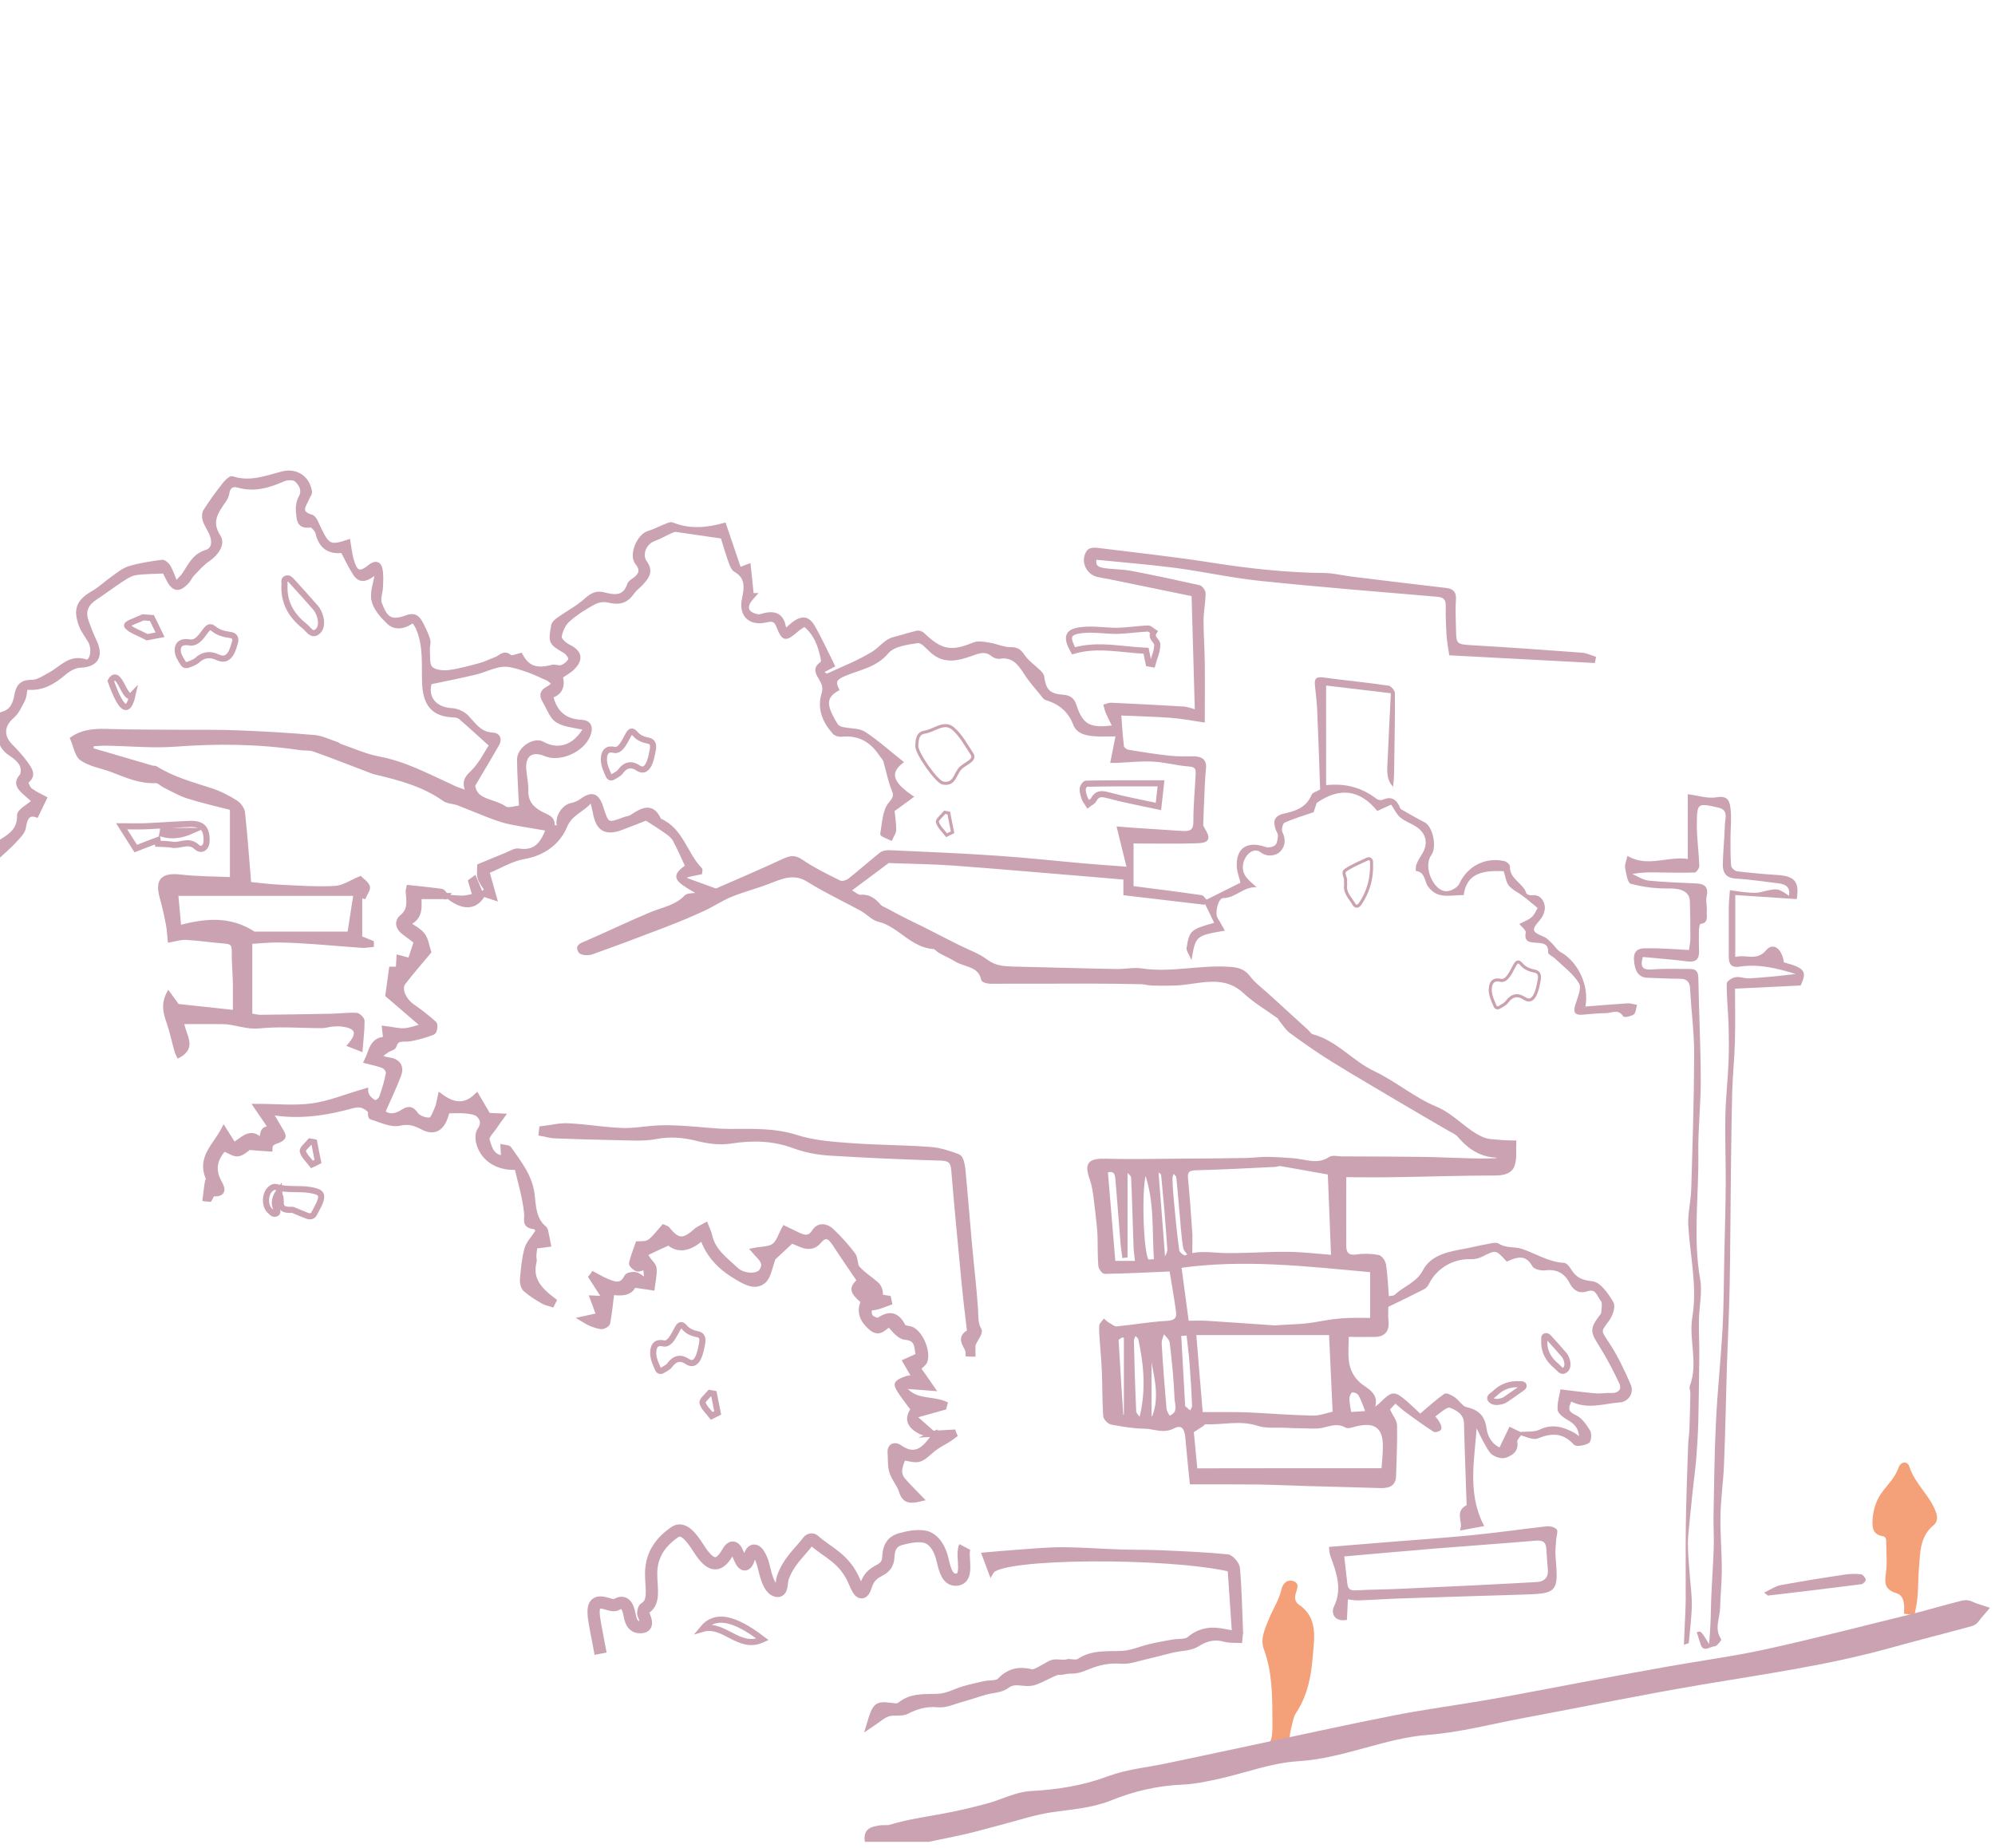 <svg width="163" height="151" viewBox="0 0 163 151" fill="none" xmlns="http://www.w3.org/2000/svg">
<g clip-path="url(#clip0_5398_8671)">
<path d="M38.18 64.726C37.81 63.866 38.1 63.526 38.57 63.076C39.25 62.426 39.68 61.506 40.09 60.896C39.22 60.116 38.42 59.376 37.6 58.666C37.46 58.546 37.23 58.496 37.04 58.496C35.32 58.426 34.67 57.526 34.61 55.766C34.56 54.276 34.73 52.736 34.09 51.306C34.01 51.126 33.88 50.966 33.75 50.766C33.06 51.256 32.31 51.446 31.7 50.856C31.18 50.356 30.63 49.736 30.48 49.076C30.32 48.416 30.64 47.656 30.77 46.776C30.11 47.276 29.49 47.716 28.95 46.876C28.59 46.316 28.31 45.716 27.96 45.056C26.93 45.176 26.18 44.756 25.91 43.586C25.85 43.346 25.52 42.956 25.37 42.976C24.31 43.136 24.36 42.376 24.3 41.756C24.27 41.396 24.34 40.966 24.51 40.656C24.85 40.046 24.54 39.586 24.18 39.246C23.99 39.066 23.45 39.086 23.16 39.216C21.97 39.746 20.78 40.096 19.47 39.726C18.97 39.586 18.69 39.786 18.61 40.316C18.58 40.536 18.46 40.766 18.33 40.956C17.7 41.846 17.13 42.646 17.9 43.826C18.31 44.456 17.72 45.286 17.04 45.746C16.55 46.076 16.16 46.536 15.74 46.966C15.58 47.136 15.5 47.376 15.34 47.546C14.62 48.326 14.16 48.256 13.68 47.296C13.58 47.086 13.48 46.886 13.4 46.736C12.58 46.776 11.81 46.766 11.07 46.876C10.68 46.936 10.31 47.186 9.97 47.406C9.24 47.886 8.54 48.416 7.81 48.896C7.14 49.336 6.83 49.916 7.1 50.696C7.29 51.246 7.5 51.806 7.75 52.326C8.38 53.616 7.92 54.386 6.55 54.436C6.13 54.456 5.65 54.716 5.31 55.006C4.4 55.786 3.45 56.376 2.14 56.226C2.06 56.596 2.06 56.936 1.92 57.206C1.67 57.686 1.43 58.236 1.03 58.576C0.23 59.266 0.14 60.126 0.89 60.896C1.34 61.356 1.79 61.826 2.16 62.356C2.48 62.816 2.91 63.336 2.21 63.886C2.16 63.926 2.34 64.396 2.52 64.526C2.9 64.806 3.35 65.006 3.72 65.206C3.46 65.746 3.25 66.166 3.01 66.676C2.34 66.426 2.11 66.836 1.99 67.626C1.93 68.026 1.53 68.406 1.22 68.746C0.86 69.146 0.44 69.496 -2.89381e-05 69.906C-0.3 69.536 -0.59 69.126 0.13 68.676C0.89 68.206 1.55 67.726 1.52 66.616C1.51 66.236 2.29 65.846 2.72 65.456C2.43 65.196 2.08 64.926 1.78 64.616C1.42 64.246 1.28 63.876 1.71 63.386C1.87 63.206 1.84 62.716 1.71 62.476C1.51 62.136 1.17 61.846 0.82 61.626C-0.32 60.886 -0.1 59.716 -0.16 58.646C-0.17 58.536 0.02 58.326 0.15 58.296C0.95 58.086 1.18 57.486 1.3 56.786C1.43 56.076 1.72 55.666 2.58 55.676C3.08 55.686 3.6 55.316 4.08 55.056C5 54.556 5.7 53.576 7 53.996C7.46 54.146 7.69 53.036 7.31 52.396C7.06 51.966 6.74 51.566 6.57 51.106C6.07 49.776 6.38 49.086 7.61 48.386C8.17 48.066 8.64 47.596 9.17 47.226C9.62 46.906 10.07 46.526 10.58 46.376C11.44 46.116 12.35 45.986 13.24 45.866C13.41 45.846 13.69 46.076 13.8 46.266C14.02 46.636 14.15 47.046 14.38 47.606C14.66 47.296 14.85 47.136 14.99 46.936C15.49 46.196 15.82 45.366 16.84 45.056C17.47 44.866 17.47 44.186 17.22 43.616C17.06 43.236 16.8 42.896 16.68 42.506C16.61 42.276 16.61 41.926 16.74 41.726C17.22 40.976 17.75 40.246 18.3 39.546C18.47 39.326 18.82 38.986 18.97 39.036C20.4 39.516 21.71 38.996 23.05 38.646C24.21 38.346 25.21 39.016 25.37 40.196C25.39 40.356 25.22 40.546 25.15 40.726C24.96 41.256 24.32 41.856 25.46 42.176C25.75 42.256 25.93 42.806 26.11 43.176C26.81 44.616 26.99 44.706 28.5 44.196C28.59 44.706 28.63 45.226 28.77 45.706C29.09 46.826 29.38 46.916 30.24 46.226C30.65 45.906 31.01 45.986 31.12 46.466C31.22 46.936 31.19 47.446 31.17 47.936C31.16 48.406 30.93 48.926 31.08 49.316C31.51 50.406 31.83 50.916 33.21 50.396C33.85 50.156 34.16 50.406 34.42 50.886C34.65 51.326 34.88 51.786 35.02 52.256C35.1 52.516 34.98 52.826 35 53.106C35.04 53.606 34.94 54.276 35.22 54.566C35.5 54.866 36.19 54.936 36.67 54.876C37.54 54.766 38.4 54.516 39.26 54.286C39.68 54.176 40.07 53.956 40.49 53.816C40.86 53.686 41.15 53.186 41.68 53.626C41.83 53.746 42.26 53.536 42.56 53.476C43.12 54.536 43.8 54.786 45.12 54.446C45.36 54.386 45.67 54.546 45.89 54.466C46.16 54.356 46.44 54.136 46.55 53.886C46.61 53.756 46.35 53.386 46.16 53.266C44.95 52.556 44.9 52.526 45.16 51.096C45.2 50.886 45.46 50.676 45.66 50.536C46.39 50.016 47.21 49.596 47.87 48.996C48.34 48.566 48.75 48.366 49.36 48.526C50.21 48.746 51.01 48.856 51.37 47.756C51.43 47.556 51.69 47.416 51.88 47.276C52.35 46.896 52.44 46.536 52.02 46.016C51.48 45.356 52.15 43.746 52.98 43.506C53.45 43.366 53.89 43.126 54.35 42.946C54.54 42.876 54.78 42.746 54.92 42.806C56.36 43.396 57.8 43.236 59.2 42.846C59.63 44.106 60.02 45.276 60.43 46.476C60.75 46.356 60.98 46.276 61.21 46.186C61.3 47.016 61.38 47.806 61.46 48.586C61.54 48.586 61.62 48.586 61.7 48.586C61.57 48.736 61.42 48.886 61.3 49.046C60.87 49.636 61.04 50.096 61.75 50.276C61.86 50.306 61.99 50.346 62.09 50.316C63.14 49.986 63.99 50.036 64.13 51.526C64.45 51.256 64.63 51.086 64.82 50.936C65.51 50.416 66.02 50.446 66.45 51.186C67.04 52.206 67.53 53.296 68.08 54.396C67.66 54.616 67.44 54.736 67.12 54.906C67.34 55.036 67.51 55.196 67.59 55.166C68.87 54.576 70.2 54.066 71.39 53.316C71.94 52.976 72.33 52.356 73.03 52.176C73.67 52.016 74.3 51.806 74.94 51.656C75.08 51.626 75.3 51.706 75.41 51.806C76.9 53.236 77.7 53.376 79.57 52.616C79.93 52.466 80.41 52.566 80.83 52.636C81.42 52.726 82 53.016 82.58 53.006C83.12 52.996 83.33 53.186 83.61 53.596C83.95 54.086 84.48 54.446 84.92 54.876C85.03 54.986 85.17 55.136 85.19 55.276C85.34 56.396 85.69 56.806 86.8 56.886C87.36 56.926 87.66 57.106 87.83 57.646C88.36 59.296 89.04 59.676 91.02 59.376C90.82 58.956 90.63 58.586 90.46 58.206C90.39 58.036 90.35 57.846 90.3 57.666C90.46 57.626 90.62 57.536 90.78 57.546C92.75 57.636 94.73 57.736 96.7 57.856C97.04 57.876 97.38 58.026 97.75 58.126C97.66 54.956 97.57 51.826 97.48 48.606C95.29 48.156 92.95 47.676 90.62 47.196C90.3 47.136 89.98 47.086 89.67 47.016C88.8 46.806 88.38 45.736 88.93 45.036C89.05 44.886 89.4 44.856 89.63 44.886C92.77 45.276 95.91 45.616 99.03 46.106C102.08 46.586 105.12 46.916 108.21 46.946C108.94 46.956 109.67 47.146 110.41 47.236C112.99 47.556 115.56 47.866 118.14 48.166C118.71 48.236 118.87 48.466 118.83 49.036C118.77 49.886 118.83 50.746 118.84 51.596C118.85 52.656 119.03 52.776 120.08 52.836C123.14 53.016 126.2 53.226 129.25 53.456C129.59 53.486 129.93 53.646 130.26 53.756C130.24 53.856 130.23 53.956 130.21 54.046C126.38 53.846 122.54 53.636 118.52 53.426C118.47 53.056 118.36 52.516 118.32 51.986C118.27 51.166 118.23 50.336 118.25 49.516C118.26 48.906 118.01 48.686 117.42 48.636C112.62 48.226 107.81 47.846 103.02 47.346C100.67 47.106 98.36 46.586 96.02 46.276C93.86 45.996 91.69 45.826 89.49 45.606C89.29 46.336 89.76 46.476 90.23 46.546C90.96 46.656 91.71 46.636 92.44 46.776C94.29 47.126 96.13 47.526 97.97 47.936C98.15 47.976 98.38 48.296 98.38 48.486C98.37 49.216 98.22 49.946 98.21 50.676C98.21 51.836 98.3 52.986 98.31 54.146C98.33 55.766 98.31 57.376 98.31 58.896C97.36 58.756 96.49 58.586 95.61 58.526C94.24 58.426 92.86 58.396 91.48 58.336C91.55 59.226 91.6 60.116 91.71 61.006C91.73 61.156 92 61.356 92.18 61.386C93.31 61.576 94.44 61.756 95.57 61.876C96.21 61.946 96.87 61.926 97.52 61.926C98.11 61.936 98.49 62.116 98.41 62.806C98.36 63.216 98.34 63.626 98.32 64.036C98.27 65.166 98.22 66.286 98.18 67.416C98.18 67.496 98.23 67.586 98.27 67.656C98.82 68.556 98.75 68.756 97.67 68.786C95.96 68.836 94.25 68.796 92.49 68.796C92.49 69.986 92.49 71.296 92.49 72.516C94.42 72.766 96.28 72.996 98.14 73.266C98.27 73.286 98.38 73.496 98.5 73.616C98.45 73.676 98.4 73.736 98.35 73.796C96.22 73.546 94.1 73.296 91.91 73.036C91.91 72.756 91.91 72.296 91.91 71.756C91.14 71.686 90.41 71.626 89.68 71.566C85.77 71.246 81.85 70.896 77.94 70.606C76.26 70.486 74.57 70.466 72.88 70.406C72.76 70.406 72.61 70.366 72.53 70.426C71.54 71.156 70.55 71.896 69.39 72.766C69.86 73.026 70.09 73.256 70.29 73.236C71 73.176 71.44 73.516 71.86 74.006C72 74.166 72.25 74.246 72.45 74.356C72.99 74.646 73.52 74.936 74.07 75.206C74.46 75.406 74.85 75.586 75.24 75.776C75.76 76.036 76.27 76.306 76.79 76.566C77.28 76.816 77.77 77.066 78.27 77.316C79.06 77.716 79.92 78.006 80.61 78.526C81.32 79.056 82.05 79.086 82.85 79.106C85.65 79.166 88.44 79.256 91.24 79.306C91.92 79.316 92.62 79.156 93.28 79.256C95.69 79.616 98.07 78.956 100.46 79.126C101.06 79.166 101.59 79.266 102.02 79.826C102.45 80.406 103.06 80.846 103.61 81.346C104.66 82.306 105.71 83.256 106.76 84.216C106.91 84.356 107.04 84.576 107.21 84.626C109.18 85.146 110.45 86.806 112.24 87.646C113.99 88.476 115.51 89.796 117.28 90.526C118.78 91.146 119.72 92.436 121.15 93.046C121.57 93.226 122.08 93.216 122.55 93.266C122.95 93.306 123.36 93.306 123.76 93.316C123.73 93.966 123.83 94.666 123.62 95.246C123.44 95.746 122.88 95.926 122.22 95.926C119.39 95.926 116.57 96.026 113.74 96.066C112.44 96.086 111.15 96.066 109.87 96.066C109.87 98.066 109.86 99.936 109.87 101.806C109.87 102.456 110.17 102.736 110.88 102.626C111.44 102.536 112.05 102.566 112.61 102.666C112.82 102.706 113.08 103.086 113.12 103.346C113.25 104.216 113.29 105.096 113.36 106.056C113.59 106.006 113.91 106.026 114.06 105.876C114.8 105.176 115.83 104.896 116.38 103.836C117.03 102.606 118.49 102.376 119.81 102.136C120.34 102.036 120.87 101.896 121.4 101.806C121.74 101.746 122.18 101.596 122.41 101.736C123.02 102.126 123.72 101.976 124.31 102.166C125.46 102.556 126.5 103.246 127.77 103.316C127.95 103.326 128.15 103.596 128.27 103.796C128.69 104.486 129.21 104.726 130.08 104.816C130.69 104.876 131.32 105.796 131.71 106.466C131.89 106.776 131.63 107.496 131.35 107.866C130.63 108.836 130.68 108.736 131.36 109.776C132.07 110.846 132.62 112.026 133.13 113.206C133.39 113.816 132.92 114.426 132.36 114.466C131.03 114.556 129.68 115.096 128.32 114.356C128.07 114.916 127.84 115.356 128.68 115.736C129.15 115.946 129.51 116.476 129.8 116.936C129.94 117.156 129.89 117.726 129.74 117.816C129.45 117.986 128.82 118.106 128.67 117.946C127.75 116.936 126.78 116.946 125.6 117.416C125.22 117.566 124.66 117.236 124.18 117.136C124.73 117.076 125.36 117.166 125.83 116.936C126.84 116.446 127.69 116.716 128.57 117.186C128.73 117.276 128.86 117.396 129.15 117.606C129.16 116.656 128.73 116.246 128.11 115.896C127.81 115.726 127.41 115.436 127.39 115.176C127.35 114.616 127.54 114.046 127.6 113.666C128.61 113.786 129.48 113.906 130.35 113.976C130.78 114.016 131.21 113.926 131.64 113.946C132.3 113.976 132.69 113.576 132.41 112.976C131.92 111.926 131.37 110.876 130.75 109.896C130.08 108.836 130.02 108.606 130.73 107.646C130.82 107.526 130.94 107.396 130.95 107.266C130.97 106.916 131.08 106.446 130.9 106.236C130.59 105.866 130.48 105.116 129.66 105.396C129.08 105.596 128.65 105.366 128.36 104.796C127.93 103.956 127.25 103.556 126.26 103.676C125.94 103.716 125.42 103.606 125.3 103.396C124.73 102.356 123.94 102.576 123.14 102.936C122.27 101.986 122.21 101.986 121.08 102.556C120.83 102.686 120.51 102.776 120.23 102.766C118.73 102.696 117.33 103.496 116.65 104.836C116.57 104.986 116.46 105.156 116.31 105.226C115.35 105.716 114.38 106.186 113.31 106.706C113.31 106.976 113.27 107.456 113.32 107.916C113.4 108.676 113.12 109.106 112.32 109.116C111.59 109.126 110.87 109.116 110.07 109.116C110.1 110.496 109.75 111.846 111 113.036C111.5 113.516 112.8 113.926 112.09 115.236C112.43 115.056 112.65 114.896 112.85 114.696C113.79 113.766 113.9 113.756 114.94 114.656C115.35 115.016 115.73 115.396 116.03 115.676C116.77 115.056 117.38 114.486 118.06 114.006C118.18 113.916 118.58 114.136 118.8 114.286C119.15 114.536 119.41 115.006 119.78 115.096C120.71 115.306 121.2 115.736 121.33 116.726C121.43 117.456 121.82 118.126 122.58 118.436C122.87 117.836 123.12 117.316 123.39 116.746C123.69 116.896 123.95 117.026 124.21 117.146C124.08 117.366 123.81 117.616 123.84 117.806C123.99 118.566 123.41 118.856 122.95 119.006C122.64 119.106 122.02 118.876 121.82 118.596C121.33 117.906 120.99 117.096 120.55 116.246C120.4 119.076 119.71 121.866 121.08 124.606C120.46 124.726 120.01 124.806 119.46 124.906C119.63 124.276 118.98 123.516 119.94 123.076C119.97 123.066 119.95 122.916 119.95 122.836C119.88 120.656 119.79 118.486 119.74 116.306C119.72 115.466 119.02 115.096 118.49 114.906C118.16 114.786 117.56 115.416 117.09 115.706C117.24 115.906 117.41 116.086 117.53 116.306C117.61 116.436 117.69 116.676 117.63 116.756C117.55 116.856 117.27 116.936 117.18 116.876C116.43 116.386 115.7 115.866 114.98 115.336C114.65 115.096 114.36 114.816 114 114.526C113.7 114.846 113.47 115.096 113.23 115.346C113.32 115.336 113.41 115.326 113.5 115.316C113.68 115.706 114.01 116.096 114.02 116.486C114.05 117.856 113.98 119.236 113.94 120.606C113.91 121.416 113.34 121.486 112.7 121.466C110.79 121.406 108.87 121.356 106.96 121.306C105.54 121.266 104.12 121.196 102.71 121.176C100.94 121.156 99.18 121.166 97.33 121.166C97.22 120.036 97.08 118.746 96.97 117.446C96.9 116.626 96.55 116.246 95.87 116.606C95.03 117.036 94.3 116.626 93.53 116.616C92.63 116.606 91.72 116.456 90.83 116.286C90.6 116.246 90.28 115.916 90.26 115.696C90.18 114.476 90.2 113.236 90.15 112.016C90.11 111.106 90.02 110.196 89.96 109.286C89.94 108.966 89.91 108.646 89.94 108.326C89.95 108.186 90.12 108.056 90.21 107.926C90.33 108.026 90.45 108.136 90.58 108.206C90.79 108.326 91.03 108.526 91.24 108.506C92.61 108.376 93.97 108.126 95.35 108.056C96.05 108.016 96.29 107.746 96.21 107.156C96.05 105.976 95.83 104.796 95.67 103.766C93.76 103.846 92.01 103.936 90.26 103.966C90.12 103.966 89.88 103.616 89.86 103.416C89.8 102.636 89.82 101.846 89.8 101.056C89.79 100.766 89.77 100.466 89.74 100.176C89.65 99.366 89.57 98.556 89.46 97.746C89.4 97.286 89.32 96.806 89.17 96.376C88.7 95.066 88.98 94.766 90.41 94.806C92.59 94.866 94.76 94.806 96.94 94.796C98.56 94.786 100.18 94.776 101.8 94.746C102.36 94.736 102.92 94.656 103.48 94.656C104.21 94.666 104.94 94.706 105.67 94.766C106.67 94.846 107.66 95.316 108.66 94.646C108.89 94.496 109.29 94.616 109.62 94.616C111.8 94.626 113.98 94.626 116.17 94.656C117.52 94.676 118.87 94.746 120.22 94.776C120.87 94.796 121.52 94.796 122.17 94.766C122.36 94.756 122.54 94.616 122.71 94.466C121.21 94.556 120.12 93.896 119.21 92.816C119.01 92.576 118.68 92.446 118.4 92.286C117.08 91.516 115.76 90.756 114.45 89.976C112.6 88.876 110.74 87.796 108.91 86.666C107.73 85.936 106.59 85.136 105.47 84.316C105.12 84.056 104.88 83.646 104.6 83.306C104.55 83.236 104.52 83.146 104.45 83.096C103.53 82.426 102.52 81.846 101.7 81.076C99.93 79.426 97.93 80.336 96 80.406C95.37 80.426 94.73 80.426 94.1 80.406C93.81 80.396 93.51 80.296 93.22 80.296C91.76 80.266 90.29 80.246 88.83 80.246C86.19 80.246 83.55 80.266 80.9 80.256C80.69 80.256 80.31 80.156 80.29 80.036C80.04 78.836 78.88 78.926 78.12 78.466C77.69 78.206 77.23 78.006 76.79 77.766C76.61 77.666 76.45 77.436 76.28 77.426C74.47 77.306 73.47 75.606 71.8 75.196C71.29 75.076 70.88 74.586 70.39 74.316C68.94 73.526 67.43 72.826 66.03 71.946C64.84 71.206 63.85 71.696 62.77 72.106C61.77 72.496 60.71 72.756 59.72 73.166C58.94 73.486 58.23 73.976 57.46 74.326C56.44 74.796 55.41 75.226 54.37 75.626C52.37 76.396 50.37 77.146 48.35 77.866C48.06 77.966 47.5 77.936 47.38 77.756C47.08 77.286 47.52 77.166 47.9 77.006C49.68 76.236 51.42 75.386 53.21 74.646C54.18 74.246 55.24 74.086 56.02 73.266C56.21 73.066 56.67 73.136 57.2 73.046C56.76 72.786 56.46 72.626 56.18 72.446C55.13 71.786 55.12 71.486 56.11 70.776C55.78 70.066 55.47 69.356 55.11 68.676C54.98 68.426 54.74 68.216 54.5 68.046C54.02 67.696 53.52 67.386 52.79 66.916C52.33 67.096 51.55 67.416 50.76 67.706C49.46 68.176 48.82 67.786 48.57 66.436C48.52 66.156 48.44 65.876 48.33 65.396C47.64 66.276 46.67 66.426 46.21 67.536C45.66 68.846 44.47 69.786 42.84 70.066C41.8 70.246 40.83 70.856 39.87 71.246C40.07 71.946 40.26 72.606 40.5 73.476C39.97 73.306 39.74 73.226 39.51 73.146C38.84 74.296 37.76 74.296 36.42 73.176L36.39 73.206C36.85 73.246 37.31 73.306 37.77 73.306C38.09 73.306 38.4 73.206 38.71 73.156C38.57 72.686 38.47 72.336 38.37 71.986C38.51 71.886 38.65 71.776 38.79 71.676C38.98 72.126 39.16 72.566 39.35 73.016C39.46 72.916 39.58 72.806 39.69 72.706C39.5 72.386 39.24 72.076 39.14 71.726C39.05 71.376 39.12 70.976 39.12 70.716C39.92 70.386 40.61 70.096 41.31 69.816C41.66 69.676 42.05 69.406 42.38 69.456C43.62 69.656 44.25 69.046 44.71 67.766C43.68 67.586 42.67 67.436 41.68 67.236C41.19 67.136 40.72 66.976 40.25 66.806C39.29 66.446 38.36 66.046 37.4 65.676C37.05 65.546 36.6 65.566 36.31 65.366C34.61 64.156 32.66 63.636 30.67 63.166C30.53 63.136 30.39 63.076 30.25 63.026C28.71 62.446 27.18 61.836 25.64 61.286C25.29 61.166 24.88 61.226 24.5 61.166C21.12 60.666 17.75 60.626 14.34 60.886C12.47 61.026 10.57 60.836 8.68 60.806C8.3 60.796 7.93 60.846 7.55 60.856C7.54 60.986 7.52 61.116 7.51 61.236C9.16 61.716 10.81 62.206 12.46 62.686C12.54 62.706 12.66 62.676 12.72 62.716C14.13 63.606 15.72 64.026 17.28 64.536C17.99 64.766 18.67 65.126 19.31 65.526C19.59 65.706 19.87 66.106 19.9 66.426C20.1 68.326 20.24 70.236 20.4 72.186C21.14 72.256 22 72.376 22.86 72.416C24.36 72.486 25.87 72.596 27.37 72.516C28.06 72.476 28.72 72.006 29.44 71.716C29.58 71.866 29.97 72.106 30.1 72.436C30.18 72.666 29.89 73.026 29.77 73.326C29.67 73.296 29.57 73.276 29.47 73.246C29.47 74.326 29.47 75.406 29.47 76.606C29.71 76.706 30.06 76.846 30.42 76.986C30.42 77.076 30.43 77.166 30.43 77.256C30.14 77.286 29.84 77.346 29.55 77.326C28.27 77.236 26.98 77.116 25.7 77.026C24.7 76.956 23.7 76.896 22.69 76.886C21.9 76.886 21.12 76.966 20.49 77.006C20.49 79.076 20.49 80.996 20.49 82.936C20.88 82.996 21.08 83.046 21.28 83.046C23.23 83.026 25.17 82.996 27.12 82.956C27.79 82.946 28.46 82.846 29.13 82.886C29.32 82.896 29.66 83.226 29.66 83.416C29.67 84.166 29.57 84.916 29.5 85.796C29.14 85.656 28.85 85.536 28.51 85.406C29.32 84.476 29.21 83.956 28.07 83.776C27.78 83.726 27.48 83.736 27.19 83.756C26.9 83.776 26.6 83.886 26.31 83.886C24.6 83.886 22.88 83.736 21.19 83.906C20.11 84.016 19.19 83.566 18.18 83.556C17.12 83.546 16.06 83.556 14.92 83.556C15.02 84.566 16.04 85.576 14.57 86.336C14.51 86.196 14.41 86.016 14.36 85.816C14.15 85.066 13.99 84.296 13.74 83.566C13.48 82.806 13.24 82.076 13.76 81.106C14.08 81.536 14.31 81.866 14.52 82.156C16.03 82.316 17.55 82.486 19.15 82.656C19.15 81.796 19.16 81.036 19.15 80.286C19.13 79.436 19.05 78.586 19.06 77.736C19.06 77.266 18.97 77.026 18.45 76.986C17.38 76.906 16.31 76.736 15.23 76.676C14.77 76.646 14.3 76.806 13.83 76.886C13.78 76.436 13.77 75.976 13.68 75.536C13.54 74.806 13.38 74.076 13.18 73.366C12.77 71.906 13.25 71.416 14.76 71.586C16.14 71.746 17.55 71.736 18.91 71.796C18.91 69.776 18.91 67.946 18.91 66.076C17.64 65.746 16.47 65.486 15.34 65.126C14.67 64.916 14.06 64.546 13.42 64.236C13.18 64.116 12.96 63.856 12.73 63.866C11.42 63.926 10.28 63.406 9.1 62.956C8.28 62.646 7.35 62.516 6.66 62.036C6.22 61.736 6.12 60.936 5.85 60.336C6.87 59.636 7.97 59.656 9.1 59.696C11.05 59.756 13 59.736 14.95 59.756C16.48 59.766 18 59.736 19.53 59.806C21.59 59.886 23.65 60.006 25.7 60.186C26.34 60.246 26.95 60.566 27.58 60.766C27.66 60.796 27.72 60.886 27.8 60.906C28.85 61.256 29.87 61.736 30.95 61.936C33.07 62.326 34.93 63.336 36.85 64.206C37.22 64.416 37.59 64.516 38.18 64.726ZM59 43.886C57.64 43.686 56.46 43.516 55.28 43.346C55.15 43.326 55 43.366 54.88 43.426C54.4 43.636 53.95 43.906 53.46 44.086C52.7 44.346 52.29 45.306 52.75 45.946C53.29 46.696 52.89 47.206 52.4 47.726C52.18 47.956 51.91 48.146 51.73 48.406C51.16 49.196 50.63 49.336 49.65 49.106C49.29 49.016 48.81 49.116 48.48 49.306C47.75 49.706 47.03 50.166 46.42 50.716C46.08 51.026 45.84 51.566 45.77 52.026C45.74 52.246 46.16 52.626 46.46 52.776C47.43 53.246 47.58 53.866 46.81 54.626C46.55 54.886 46.21 55.056 45.87 55.296C46.06 56.066 45.83 56.656 45.08 56.906C45.4 58.206 46.16 58.866 47.47 58.936C48.21 58.976 48.38 59.416 48.1 60.116C47.6 61.336 45.76 62.176 44.54 61.666C43.46 61.216 42.79 61.686 42.87 62.826C42.91 63.416 43.06 63.996 43.04 64.586C43.01 65.516 43.48 66.046 44.26 66.456C44.68 66.676 45.3 66.806 45.18 67.526C45.32 67.546 45.47 67.566 45.65 67.596C45.39 66.836 45.98 65.876 46.69 65.736C46.97 65.676 47.25 65.566 47.48 65.396C48.35 64.756 48.82 64.906 49.16 65.936C49.63 67.406 49.63 67.406 51.01 66.886C51.2 66.816 51.43 66.806 51.59 66.696C52.46 66.126 53.3 65.636 53.91 66.996C55.72 67.756 56.02 69.776 57.25 71.016C57.3 71.066 57.24 71.226 57.24 71.326C56.82 71.416 56.43 71.496 56.05 71.576C56.04 71.666 56.03 71.746 56.02 71.836C56.75 72.106 57.49 72.376 58.5 72.736C60.17 72.006 62.14 71.166 64.08 70.266C64.63 70.016 64.98 69.996 65.51 70.366C66.48 71.026 67.55 71.546 68.6 72.066C68.79 72.156 69.18 72.056 69.38 71.906C70.26 71.216 71.09 70.466 71.97 69.766C72.14 69.626 72.44 69.586 72.68 69.596C75.6 69.726 78.53 69.846 81.45 70.046C83.86 70.206 86.26 70.476 88.67 70.686C89.75 70.776 90.83 70.856 92.2 70.956C91.9 69.746 91.66 68.746 91.39 67.666C91.82 67.696 92.23 67.736 92.63 67.766C93.96 67.856 95.28 67.936 96.61 68.026C97.27 68.066 97.64 67.916 97.63 67.116C97.62 65.816 97.76 64.516 97.82 63.206C97.84 62.776 97.7 62.546 97.16 62.506C96.17 62.436 95.19 62.156 94.2 62.106C93.25 62.056 92.28 62.166 91.33 62.206C91.17 62.216 91.02 62.216 90.86 62.216C90.89 62.066 90.92 61.916 90.95 61.766C91.06 61.226 91.16 60.696 91.29 60.046C90.57 60.046 90.1 60.066 89.63 60.046C88.9 60.016 88.09 59.906 87.81 59.186C87.37 58.046 86.59 57.426 85.48 57.086C85.33 57.036 85.22 56.856 85.11 56.716C84.65 56.146 84.15 55.596 83.76 54.976C83.26 54.186 82.74 53.536 81.66 53.706C81.48 53.736 81.24 53.636 81.09 53.516C80.51 53.056 80 53.246 79.37 53.476C78.3 53.856 77.17 54.166 76.14 53.246C75.78 52.926 75.33 52.376 74.99 52.426C74.12 52.546 72.99 52.706 72.5 53.286C71.53 54.446 70.19 54.606 68.99 55.126C68.28 55.436 68.09 55.666 68.43 56.336C67.59 56.806 67.41 57.356 67.82 58.276C67.98 58.626 68.15 58.966 68.37 59.276C68.47 59.416 68.69 59.496 68.87 59.536C69.46 59.666 70.15 59.606 70.62 59.906C71.69 60.606 72.65 61.476 73.66 62.276C72.59 63.116 72.79 63.966 74.48 65.106C73.96 65.486 73.51 65.816 72.96 66.216C73 66.646 73.1 67.226 73.1 67.806C73.1 68.056 72.9 68.306 72.8 68.546C72.53 68.416 72.02 68.236 72.04 68.156C72.2 67.286 72.21 66.236 72.74 65.626C73.19 65.106 73.13 64.906 72.93 64.416C72.67 63.746 72.53 63.016 72.33 62.316C72.31 62.076 72.09 61.876 71.93 61.636C71.18 60.516 70.17 59.936 68.78 60.076C68.57 60.096 68.28 60.026 68.15 59.886C67.34 58.986 66.88 57.926 67.24 56.726C67.39 56.236 67.29 55.916 67.07 55.526C66.84 55.106 66.45 54.656 67.09 54.216C67.16 54.166 67.22 54.006 67.2 53.916C66.98 52.846 66.67 51.826 65.73 51.076C65.51 51.226 65.3 51.346 65.13 51.496C64.17 52.326 64 52.316 63.55 51.166C63.34 50.636 63.06 50.626 62.59 50.736C61.23 51.046 60.46 50.236 60.75 48.906C60.94 48.036 61.05 47.176 60.07 46.616C59.87 46.506 59.75 46.196 59.66 45.946C59.39 45.196 59.17 44.436 59 43.886ZM97.29 102.336C97.23 102.366 97.17 102.396 97.11 102.426C97 102.276 96.83 102.136 96.8 101.966C96.71 101.446 96.65 100.916 96.61 100.396C96.48 98.986 96.38 97.576 96.23 96.176C96.21 96.006 95.98 95.856 95.84 95.696C95.78 95.886 95.67 96.086 95.67 96.276C95.69 96.976 95.74 97.686 95.81 98.376C95.93 99.656 96.05 100.946 96.23 102.216C96.26 102.416 96.72 102.756 96.84 102.706C97.94 102.236 99.05 102.506 100.16 102.516C101.86 102.536 103.56 102.396 105.26 102.416C106.45 102.426 107.64 102.576 108.88 102.666C108.79 100.326 108.69 98.036 108.61 95.866C107.14 95.606 105.91 95.376 104.67 95.166C104.5 95.136 104.32 95.216 104.15 95.226C102.04 95.326 99.92 95.446 97.81 95.496C97.19 95.516 96.87 95.596 96.94 96.316C97.09 97.836 97.2 99.366 97.3 100.896C97.31 101.366 97.29 101.846 97.29 102.336ZM96.4 103.486C96.61 105.066 96.81 106.536 97.01 108.046C97.48 108.046 98.1 108.016 98.72 108.056C100.53 108.166 102.33 108.306 104.14 108.426C104.29 108.436 104.43 108.396 104.58 108.396C105.31 108.346 106.05 108.336 106.78 108.256C107.49 108.176 108.19 108.016 108.9 107.926C109.36 107.866 109.83 107.826 110.3 107.816C110.88 107.796 111.46 107.816 112.07 107.816C112.07 106.436 112.07 105.136 112.07 103.836C106.8 103.356 101.63 102.746 96.4 103.486ZM108.71 108.966C104.99 108.966 101.35 108.966 97.61 108.966C97.79 111.146 97.96 113.286 98.15 115.506C98.63 115.506 98.95 115.506 99.27 115.506C100.19 115.516 101.11 115.496 102.02 115.536C103.77 115.616 105.52 115.766 107.27 115.796C107.86 115.806 108.46 115.566 109.01 115.446C108.91 113.276 108.82 111.226 108.71 108.966ZM39.35 65.176C39.92 65.516 40.72 65.606 41.27 66.006C41.53 66.186 42.08 65.976 42.53 65.936C42.47 64.546 42.38 63.316 42.37 62.076C42.36 61.156 43.64 60.316 44.36 60.726C45.61 61.426 46.93 61.016 47.78 59.526C47.15 59.396 46.59 59.326 46.06 59.166C45.75 59.066 45.4 58.896 45.21 58.646C44.89 58.236 44.7 57.726 44.43 57.266C44.13 56.766 44.28 56.446 44.77 56.196C44.93 56.116 45.06 55.976 45.21 55.866C45.04 55.736 44.88 55.556 44.69 55.476C44.05 55.186 43.41 54.886 42.74 54.676C42.18 54.496 41.57 54.306 41.02 54.366C40.29 54.446 39.59 54.826 38.87 54.996C37.68 55.286 36.49 55.516 35.16 55.796C34.8 56.936 35.5 57.916 36.91 57.986C37.35 58.006 37.87 58.246 38.17 58.556C38.77 59.196 39.23 59.946 40.27 59.986C40.73 60.006 40.92 60.386 40.67 60.826C40.04 61.926 39.39 63.006 38.7 64.176C38.75 64.676 39.01 64.976 39.35 65.176ZM112.99 120.096C113.03 119.556 113.11 118.856 113.11 118.156C113.12 116.586 112.33 116.036 110.75 116.436C110.5 116.496 110.16 116.636 109.98 116.536C109.3 116.146 108.69 116.396 108.02 116.546C107.52 116.656 106.97 116.586 106.44 116.586C106 116.586 105.56 116.566 105.12 116.546C104.34 116.506 103.5 116.616 102.78 116.386C101.33 115.906 99.9 116.316 98.46 116.256C98.38 116.256 98.3 116.376 98.22 116.436C98.01 116.576 97.79 116.706 97.41 116.956C97.5 117.926 97.61 119.096 97.71 120.106C102.95 120.096 107.91 120.096 112.99 120.096ZM29 73.076C24.03 73.076 19.28 73.076 14.44 73.076C14.52 73.936 14.6 74.816 14.68 75.716C16.84 75.166 18.77 74.956 20.76 76.246C23.22 76.246 25.91 76.246 28.51 76.246C28.68 75.176 28.82 74.246 29 73.076ZM92 102.636C91.94 102.646 91.87 102.646 91.81 102.656C91.77 102.316 91.71 101.976 91.68 101.636C91.54 99.886 91.41 98.126 91.26 96.376C91.22 95.896 91.1 95.476 90.39 95.706C90.59 98.166 90.8 100.616 91.01 103.156C91.54 103.156 92.21 103.156 92.87 103.156C92.82 102.636 92.75 102.236 92.74 101.836C92.67 99.956 92.63 98.076 92.54 96.196C92.53 95.996 92.23 95.806 92 95.536C92 98.066 92 100.356 92 102.636ZM95.51 115.836C96.47 115.486 96.11 114.786 96.09 114.276C96.03 112.746 95.88 111.216 95.69 109.686C95.65 109.356 95.27 109.076 95.05 108.766C94.96 109.106 94.77 109.456 94.79 109.786C94.89 111.566 95.03 113.346 95.19 115.126C95.21 115.376 95.39 115.596 95.51 115.836ZM93.6 95.696C93.1 96.576 93.27 102.566 93.77 103.046C93.96 103.036 94.21 103.016 94.41 103.006C94.24 100.566 94.48 98.146 93.6 95.696ZM93.17 116.046C93.8 113.676 93.58 111.536 93.13 109.416C93.09 109.246 92.87 109.106 92.74 108.956C92.66 109.156 92.52 109.356 92.52 109.556C92.56 111.486 92.62 113.416 92.71 115.346C92.71 115.536 92.95 115.726 93.17 116.046ZM96.38 109.046C96.49 111.026 96.59 112.876 96.7 114.736C96.7 114.826 96.7 114.936 96.75 114.986C96.91 115.146 97.1 115.286 97.28 115.436C97.36 115.256 97.53 115.066 97.52 114.886C97.48 113.746 97.41 112.596 97.32 111.456C97.26 110.646 97.15 109.836 97.06 108.996C96.82 109.016 96.62 109.026 96.38 109.046ZM95.1 103.146C95.28 102.696 95.52 102.386 95.5 102.086C95.37 100.046 95.19 98.016 94.99 95.976C94.98 95.836 94.73 95.726 94.51 95.536C94.72 98.126 94.9 100.526 95.1 103.146ZM91.95 109.216C91.86 109.196 91.76 109.166 91.67 109.146C91.53 109.256 91.26 109.366 91.27 109.466C91.38 111.556 91.52 113.646 91.66 115.736C91.76 115.726 91.85 115.716 91.95 115.716C91.95 113.536 91.95 111.376 91.95 109.216ZM93.96 108.906C93.96 111.216 93.96 113.526 93.96 115.846C94.05 115.846 94.14 115.836 94.23 115.836C95.19 113.466 93.83 111.206 93.96 108.906ZM111.72 115.416C111.47 114.796 111.33 114.326 111.08 113.916C110.98 113.756 110.63 113.606 110.45 113.656C110.29 113.696 110.14 114.036 110.13 114.236C110.12 114.636 110.22 115.046 110.29 115.506C110.69 115.476 111.03 115.456 111.72 115.416Z" fill="#CBA2B2" stroke="#CBA2B2" stroke-width="0.25" stroke-miterlimit="10"/>
<path d="M138 77.626C138.04 77.266 138.11 76.986 138.11 76.706C138.11 75.696 138.1 74.676 138.07 73.666C138.05 72.866 137.39 72.576 136.31 72.596C135.28 72.616 134.23 72.476 133.24 72.216C132.98 72.146 132.86 71.376 132.78 70.906C132.73 70.646 132.88 70.356 132.97 69.936C134.59 70.906 136.26 69.936 137.9 70.186C137.9 68.346 137.9 66.586 137.9 64.896C138.72 64.996 139.52 65.276 140.25 65.146C141.24 64.966 141.34 65.556 141.4 66.156C141.48 66.906 141.39 67.676 141.39 68.446C141.39 69.206 141.38 69.976 141.44 70.736C141.45 70.906 141.74 71.176 141.93 71.196C143.01 71.326 144.1 71.426 145.19 71.496C146.65 71.586 147.03 72.046 146.8 73.466C145.15 73.356 143.51 73.246 141.78 73.136C141.78 74.876 141.78 76.466 141.78 78.196C142.66 77.956 143.52 78.576 144.31 77.636C144.87 76.976 145.6 77.506 145.75 78.636C147.47 79.096 147.66 79.366 147.12 80.526C145.34 80.616 143.6 80.696 141.76 80.786C141.76 82.196 141.79 83.676 141.75 85.166C141.71 86.506 141.57 87.846 141.53 89.196C141.47 91.456 141.45 93.726 141.42 95.986C141.38 99.016 141.38 102.046 141.32 105.076C141.28 107.216 141.17 109.366 141.1 111.506C141.02 114.206 140.97 116.916 140.86 119.616C140.81 121.016 140.6 122.416 140.57 123.816C140.54 125.296 140.68 126.786 140.68 128.276C140.68 129.306 140.56 130.346 140.54 131.386C140.52 132.236 140.04 133.096 140.63 133.946C140.67 134.006 140.28 134.526 140.09 134.526C139.71 134.526 139.17 135.096 138.93 134.316C138.84 134.006 138.73 133.696 138.63 133.376C138.97 133.246 138.97 133.246 139.64 134.336C139.69 133.696 139.73 133.206 139.75 132.716C139.79 131.886 139.79 131.056 139.83 130.226C139.89 128.956 139.98 127.696 140.02 126.436C140.05 125.616 139.99 124.796 140 123.976C140.05 121.386 140.07 118.796 140.2 116.216C140.32 113.656 140.6 111.106 140.74 108.546C140.85 106.496 140.84 104.426 140.89 102.376C140.93 100.476 140.99 98.576 141 96.676C141.01 94.836 140.93 92.996 140.97 91.156C141 89.696 141.17 88.236 141.23 86.776C141.27 85.746 141.26 84.716 141.23 83.686C141.19 82.576 141.07 81.466 141.08 80.356C141.08 80.176 141.53 79.886 141.8 79.846C142.16 79.786 142.56 79.966 142.93 79.946C144.19 79.866 145.46 79.746 146.72 79.586C145.22 79.126 143.72 78.746 142.14 78.986C141.51 79.086 141.25 78.826 141.25 78.226C141.25 76.886 141.24 75.536 141.25 74.196C141.25 73.706 141.31 73.226 141.34 72.736C141.83 72.806 142.33 72.896 142.83 72.926C143.18 72.956 143.54 72.976 143.87 72.896C145.23 72.566 145.22 72.546 146.17 73.196C146.29 72.466 145.87 72.246 145.29 72.176C144.12 72.036 142.96 71.856 141.79 71.786C140.99 71.736 140.75 71.266 140.76 70.636C140.78 69.556 140.9 68.476 140.93 67.396C140.94 66.876 141.27 66.186 140.38 65.986C138.7 65.606 138.65 65.606 138.64 67.326C138.63 68.466 138.8 69.606 138.84 70.746C138.85 70.936 138.6 71.296 138.46 71.296C137.39 71.326 136.31 71.296 135.24 71.286C134.66 71.276 134.07 71.286 133.36 71.416C133.81 71.606 134.24 71.906 134.71 71.956C135.99 72.086 137.28 72.126 138.57 72.186C139.27 72.216 139.61 72.466 139.44 73.236C139.35 73.626 139.49 74.056 139.45 74.456C139.41 74.836 139.65 75.406 138.94 75.496C138.87 75.506 138.81 75.836 138.81 76.026C138.8 76.586 138.8 77.146 138.82 77.706C138.84 78.396 138.55 78.646 137.84 78.556C136.65 78.396 135.45 78.316 134.23 78.196C133.99 78.996 134.19 79.276 135 79.216C136.02 79.136 137.05 79.176 138.07 79.176C138.52 79.176 138.75 79.346 138.76 79.866C138.81 82.656 138.95 85.446 138.96 88.236C138.97 90.226 138.73 92.226 138.76 94.216C138.81 97.646 138.31 101.086 138.91 104.526C139.1 105.606 138.83 106.756 138.81 107.866C138.79 108.806 138.85 109.746 138.84 110.686C138.82 112.516 138.8 114.346 138.76 116.176C138.73 117.186 138.67 118.196 138.59 119.206C138.52 120.016 138.41 120.836 138.32 121.646C138.29 121.936 138.26 122.226 138.23 122.516C138.14 123.446 138.03 124.376 137.95 125.306C137.91 125.746 137.9 126.186 137.92 126.626C137.94 127.266 138 127.916 138.05 128.556C138.11 129.426 138.24 130.306 138.23 131.176C138.21 132.196 138.07 133.226 137.98 134.246C137.98 134.286 137.84 134.306 137.58 134.396C137.61 133.816 137.63 133.316 137.65 132.816C137.68 132.156 137.72 131.486 137.73 130.826C137.74 128.726 137.71 126.616 137.74 124.516C137.77 122.356 137.86 120.186 137.93 118.026C137.94 117.616 138.02 117.216 138.03 116.806C138.07 115.816 138.09 114.836 138.11 113.846C138.11 113.646 138 113.406 138.07 113.236C138.77 111.386 137.97 109.496 138.27 107.636C138.69 105.126 138.09 102.656 137.94 100.166C137.88 99.176 138.15 98.176 138.18 97.186C138.29 93.516 138.41 89.836 138.42 86.166C138.43 84.386 138.18 82.606 138.09 80.816C138.06 80.216 137.83 79.976 137.24 79.976C136.36 79.976 135.48 79.916 134.61 79.896C133.9 79.876 133.55 79.376 133.5 78.386C133.47 77.646 133.91 77.466 134.51 77.486C135.62 77.466 136.73 77.556 138 77.626Z" fill="#CBA2B2"/>
<path d="M98.38 73.716C98.43 73.656 98.48 73.596 98.53 73.536C99.48 73.066 100.43 72.586 101.35 72.126C101.24 71.656 101.07 71.246 101.05 70.826C100.97 69.296 101.9 68.686 103.39 69.206C103.62 69.286 104.02 69.216 104.19 69.056C104.36 68.906 104.39 68.546 104.41 68.276C104.42 68.116 104.29 67.946 104.23 67.786C103.99 67.086 104.11 66.646 104.96 66.466C105.86 66.276 106.74 65.966 107.15 64.966C107.25 64.736 107.66 64.636 107.86 64.516C107.79 62.406 107.72 60.326 107.63 58.236C107.6 57.506 107.52 56.766 107.44 56.036C107.38 55.516 107.48 55.266 108.11 55.356C109.89 55.596 111.67 55.766 113.45 56.026C113.66 56.056 113.97 56.426 113.97 56.636C113.99 58.466 113.94 60.286 113.92 62.116C113.91 62.836 113.92 63.556 113.82 64.286C113.2 63.636 113.35 62.806 113.38 62.026C113.45 60.276 113.55 58.516 113.64 56.646C111.72 56.416 109.98 56.206 108.35 56.016C108.35 58.836 108.35 61.466 108.35 64.156C110.04 63.976 111.33 64.406 112.49 65.286C112.61 65.376 112.85 65.406 112.98 65.346C113.64 65.056 114.06 65.286 114.34 65.886C114.38 65.966 114.4 66.076 114.46 66.116C115.1 66.486 115.74 66.856 116.4 67.196C117.07 67.536 117.43 69.216 116.94 69.876C116.52 70.446 116.66 71.516 117.22 72.246C117.63 72.786 118.12 72.996 118.75 72.656C118.94 72.556 119.14 72.396 119.23 72.216C119.89 70.776 121.36 70.006 122.93 70.366C123.11 70.406 123.38 70.656 123.37 70.806C123.33 71.846 124.46 72.146 124.71 72.996C124.74 73.086 125.02 73.176 125.17 73.156C125.83 73.076 126.13 73.566 126.21 74.006C126.28 74.366 126.08 74.886 125.82 75.176C125.12 75.966 125.13 76.136 126.12 76.536C126.37 76.636 126.58 76.866 126.78 77.056C127.03 77.296 127.22 77.636 127.51 77.796C128.91 78.576 129.87 80.516 129.53 82.246C130.71 82.156 131.83 82.056 132.96 81.986C133.22 81.966 133.48 82.066 133.75 82.106C133.67 82.376 133.67 82.746 133.49 82.886C133.27 83.056 132.69 83.156 132.63 83.056C132.23 82.406 131.68 82.786 131.21 82.786C130.56 82.786 129.91 82.866 129.26 82.916C128.69 82.956 128.53 82.726 128.69 82.166C128.86 81.566 129.25 80.776 129.02 80.366C128.55 79.566 127.73 78.976 127.04 78.316C126.86 78.136 126.48 77.986 126.49 77.836C126.53 77.076 126.03 77.066 125.52 77.036C125 76.996 124.51 76.986 124.66 76.206C124.7 76.016 124.33 75.746 124.14 75.496C124.52 75.296 124.89 75.176 125.15 74.936C125.4 74.706 125.54 74.346 125.63 74.196C125.13 73.786 124.78 73.476 124.41 73.206C124.04 72.916 123.57 72.716 123.28 72.366C123.04 72.066 123 71.606 122.86 71.186C121.16 71.106 119.82 71.346 119.59 73.146C118.58 73.096 117.49 73.546 116.68 72.446C116.37 72.016 116.46 71.256 115.68 71.166C115.67 71.166 115.66 70.796 115.73 70.626C115.85 70.326 116.02 70.046 116.19 69.776C116.71 68.966 116.55 68.106 115.73 67.566C115.31 67.286 114.8 67.116 114.41 66.796C114.12 66.556 113.95 66.166 113.66 65.746C113.32 65.896 112.91 66.086 112.53 66.266C111.09 64.496 109.45 64.316 107.58 65.606C107.5 65.856 107.42 66.106 107.33 66.366C106.54 66.636 105.73 66.876 104.96 67.216C104.8 67.286 104.68 67.816 104.78 68.006C105.13 68.676 104.94 69.336 104.49 69.676C104.2 69.896 103.57 70.076 102.99 69.636C102.41 69.196 101.69 69.866 101.57 70.606C101.42 71.556 102.07 71.936 102.67 72.496C101.59 72.436 100.95 73.386 99.94 73.386C99.53 73.386 99.23 74.616 99.49 75.026C99.69 75.336 99.86 75.666 100.08 76.046C97.69 76.456 97.69 76.456 97.35 78.456C97.15 77.976 96.91 77.686 96.95 77.446C97.18 76.026 97.3 75.936 99.2 75.406C98.94 74.836 98.66 74.276 98.38 73.716Z" fill="#CBA2B2"/>
<path d="M36.44 73.216C35.71 73.216 34.98 73.216 34.2 73.216C34.15 74.036 34.45 74.966 33.18 75.446C33.73 75.846 34.22 76.066 34.5 76.446C34.77 76.816 34.83 77.346 34.97 77.766C34.3 78.576 33.57 79.396 32.91 80.266C32.51 80.806 32.93 81.756 33.66 82.266C34.28 82.696 34.88 83.166 35.45 83.676C35.54 83.756 35.46 84.276 35.35 84.316C34.75 84.546 34.13 84.726 33.5 84.836C32.98 84.926 32.36 84.676 32.15 85.456C32.11 85.586 31.8 85.636 31.63 85.746C31.39 85.906 31.18 86.086 30.78 86.386C31.28 86.526 31.53 86.626 31.78 86.656C32.52 86.756 32.77 87.206 32.53 87.836C32.14 88.866 31.66 89.856 31.2 90.896C31.72 91.346 32.31 91.286 32.87 90.936C33.3 90.666 33.56 90.536 33.94 91.086C34.15 91.396 34.78 91.616 35.16 91.556C35.42 91.516 35.61 90.906 35.78 90.536C35.88 90.316 35.9 90.046 36 89.626C37.03 90.386 38 90.506 38.94 89.606C39.31 90.236 39.64 90.796 39.87 91.186C40.36 91.206 40.65 91.226 40.95 91.236C40.77 91.486 40.58 91.726 40.42 91.976C40.17 92.366 39.67 92.836 39.75 93.136C39.94 93.796 40.15 94.656 41.19 94.666C41.18 94.376 41.17 94.116 41.15 93.786C41.35 93.826 41.51 93.816 41.55 93.876C42.34 95.026 43.24 96.096 43.43 97.596C43.55 98.566 43.54 99.676 44.44 100.406C44.48 100.436 44.52 100.506 44.53 100.556C44.61 100.916 44.68 101.286 44.75 101.646C44.43 101.686 44.11 101.726 43.67 101.786C43.64 102.016 43.59 102.316 43.57 102.626C43.56 102.766 43.63 102.926 43.6 103.066C43.2 104.576 44.11 105.476 45.2 106.296C45.16 106.376 45.12 106.456 45.08 106.536C44.84 106.456 44.58 106.416 44.37 106.286C43.89 105.996 43.4 105.706 42.98 105.336C42.8 105.186 42.71 104.826 42.73 104.576C42.8 103.736 42.87 102.896 43.09 102.086C43.21 101.626 43.61 101.236 43.88 100.806C43.99 100.806 44.1 100.816 44.21 100.816C44.03 100.596 43.87 100.196 43.67 100.186C42.84 100.116 43.12 99.676 43.07 99.136C42.95 97.846 42.55 96.576 42.27 95.336C40.63 95.446 39.43 94.616 39.13 93.276C39.07 92.986 39.08 92.596 39.23 92.376C39.6 91.856 39.5 91.396 39.12 91.046C38.88 90.826 38.44 90.776 38.08 90.736C37.59 90.686 37.09 90.726 36.52 90.726C36.47 90.886 36.4 91.136 36.31 91.376C35.96 92.256 35.38 92.496 34.57 92.076C33.95 91.756 33.43 91.556 32.64 91.736C31.95 91.896 31.12 91.456 30.36 91.236C30.28 91.216 30.37 90.786 30.25 90.686C29.85 90.336 29.48 90.126 28.81 90.306C26.64 90.896 24.42 91.276 21.96 90.816C22.32 91.426 22.61 91.886 22.87 92.356C22.97 92.526 23.14 92.786 23.08 92.886C22.82 93.296 22.02 93.116 22.01 93.836C21.55 93.806 21.09 93.776 20.63 93.736C20.63 93.646 20.63 93.566 20.62 93.476C20.24 93.746 19.89 94.136 19.47 94.236C19.16 94.306 18.76 93.996 18.28 93.816C17.64 94.516 17.23 95.406 17.84 96.566C18.04 96.936 18.45 97.596 17.4 97.496C17.31 97.486 17.2 97.786 17.1 97.946C17 97.936 16.91 97.926 16.81 97.916C16.86 97.506 16.91 97.096 16.97 96.686C16.99 96.536 17.1 96.356 17.05 96.236C16.35 94.606 17.6 93.666 18.29 92.366C18.61 92.876 18.84 93.226 19.08 93.616C19.84 93.246 20.46 92.226 21.37 93.326C21.59 92.906 21.27 92.036 22.31 92.336C21.88 91.706 21.45 91.076 21.02 90.446C22.57 90.446 24.08 90.606 25.53 90.406C26.94 90.206 28.3 89.646 29.83 89.196C29.83 89.206 29.87 89.486 30.03 89.686C30.19 89.886 30.45 90.116 30.68 90.136C30.85 90.156 31.15 89.896 31.22 89.696C31.46 89.036 31.66 88.366 31.78 87.676C31.81 87.496 31.58 87.156 31.38 87.066C30.99 86.886 30.55 86.816 30.02 86.676C30.41 85.886 30.42 84.946 31.56 84.966C31.53 84.636 31.5 84.356 31.47 84.086C32.04 84.156 32.55 84.296 33.05 84.266C33.53 84.236 34 84.046 34.73 83.856C33.56 82.856 32.59 82.016 31.74 81.286C31.84 80.546 31.92 79.926 32.02 79.236C32.12 79.236 32.36 79.236 32.58 79.236C32.6 78.936 32.62 78.656 32.64 78.306C32.99 78.396 33.23 78.466 33.54 78.546C33.7 78.046 33.86 77.556 34.07 76.926C33.78 76.706 33.42 76.416 33.05 76.156C32.57 75.806 32.45 75.316 32.88 74.966C33.61 74.366 33.45 73.636 33.4 72.896C33.39 72.756 33.43 72.626 33.44 72.576C34.35 72.676 35.21 72.756 36.06 72.876C36.19 72.896 36.29 73.116 36.4 73.246C36.42 73.246 36.44 73.216 36.44 73.216Z" fill="#CBA2B2" stroke="#CBA2B2" stroke-width="0.5" stroke-miterlimit="10"/>
<path d="M76.25 117.146C75.91 117.086 75.53 117.096 75.23 116.946C74.25 116.446 74.15 115.846 74.68 115.156C74.33 114.676 73.98 114.246 73.67 113.786C73.52 113.566 73.28 113.166 73.36 113.076C73.54 112.866 73.87 112.766 74.16 112.666C74.32 112.606 74.51 112.646 74.82 112.626C74.54 112.146 74.31 111.736 74.03 111.266C74.41 111.096 74.72 110.956 75.09 110.786C74.9 110.116 75.1 109.326 73.96 109.226C73.49 109.186 73.08 108.606 72.7 108.206C72.3 108.216 71.95 109.096 71.22 108.486C70.52 107.896 70.19 107.206 70.59 106.326C69.64 105.476 69.61 105.306 70.25 104.686C70.24 104.636 70.24 104.566 70.21 104.526C69.55 103.546 68.87 102.576 68.23 101.586C67.82 100.956 67.41 100.756 66.86 101.416C66.48 101.876 66 101.876 65.49 101.676C65.19 101.556 64.89 101.426 64.67 101.336C64.07 101.896 63.51 102.416 63.14 102.756C62.85 103.506 62.78 104.266 62.36 104.636C61.74 105.166 61 104.786 60.32 104.386C58.97 103.606 57.91 102.606 57.41 101.046C56.48 101.886 55.54 102.276 54.64 101.496C54.04 101.766 53.55 101.986 53.08 102.216C52.94 102.286 52.74 102.376 52.71 102.496C52.68 102.616 52.83 102.776 52.91 102.906C53.08 103.166 53.38 103.406 53.4 103.666C53.44 104.166 53.31 104.676 53.25 105.176C52.78 105.106 52.32 105.036 51.76 104.956C51.46 105.706 50.66 105.646 49.95 105.546C49.84 106.446 49.76 107.276 49.61 108.086C49.59 108.206 49.25 108.386 49.09 108.356C48.63 108.276 48.19 108.106 47.69 107.796C48.09 107.706 48.49 107.626 48.99 107.516C48.83 107.086 48.67 106.636 48.47 106.106C48.78 106.116 49.05 106.136 49.51 106.156C49.09 105.496 48.72 104.916 48.35 104.346C48.4 104.286 48.45 104.236 48.49 104.176C48.83 104.356 49.16 104.556 49.51 104.706C50.15 104.976 50.8 105.256 51.24 104.356C51.31 104.216 51.72 104.146 51.93 104.196C52.19 104.266 52.42 104.486 52.91 104.816C52.86 104.236 52.83 103.886 52.79 103.456C52.45 103.556 52.24 103.686 52.08 103.646C51.9 103.586 51.62 103.336 51.64 103.226C51.76 102.706 51.97 102.206 52.15 101.676C53.08 101.666 53.08 101.666 54.22 100.326C54.31 100.366 54.45 100.386 54.51 100.466C55.33 101.506 55.86 101.536 56.86 100.636C57.08 100.436 57.38 100.326 57.64 100.176C57.74 100.436 57.88 100.696 57.94 100.966C58.21 102.246 59.24 102.966 60.1 103.776C60.71 104.356 61.9 104.376 62.23 103.926C62.8 103.156 62.09 102.706 61.67 102.206C62.23 102.096 62.88 102.126 63.27 101.836C63.67 101.546 63.83 100.926 64.11 100.426C64.53 100.626 64.87 100.796 65.21 100.956C65.74 101.206 66.18 101.276 66.57 100.666C66.92 100.116 67.49 100.226 67.89 100.586C68.53 101.186 69.13 101.856 69.66 102.556C69.88 102.846 69.79 103.386 70.02 103.646C70.46 104.146 71.05 104.516 71.56 104.956C71.74 105.116 71.87 105.336 71.89 105.696C71.45 105.616 71.01 105.536 70.58 105.466C70.56 105.576 70.54 105.676 70.52 105.786C71.2 105.896 71.88 106.006 72.56 106.116C72.58 106.216 72.61 106.316 72.63 106.416C72.31 106.536 71.99 106.656 71.66 106.756C71.44 106.826 71.07 106.806 71.02 106.926C70.93 107.126 70.97 107.496 71.11 107.646C71.27 107.816 71.71 107.996 71.84 107.896C72.72 107.296 73.29 107.486 73.76 108.406C73.85 108.586 74.29 108.556 74.53 108.686C75.21 109.076 75.77 110.396 75.54 111.176C75.48 111.396 75.2 111.556 74.96 111.806C75.26 112.226 75.63 112.746 76.07 113.386C75.18 113.316 74.48 113.266 73.66 113.206C74.51 114.696 76.05 114.266 77.16 114.736C77.14 114.816 77.11 114.886 77.09 114.966C76.33 115.176 75.57 115.386 74.81 115.606C74.79 115.706 74.77 115.806 74.75 115.896C75.23 116.316 75.71 116.746 76.19 117.166L76.25 117.146Z" fill="#CBA2B2" stroke="#CBA2B2" stroke-width="0.5" stroke-miterlimit="10"/>
<path d="M79.45 109.876C79.45 109.966 79.45 110.286 79.45 110.606C79.35 110.606 79.25 110.606 79.15 110.596C79.19 109.996 78.18 109.386 79.27 108.856C79.12 107.526 78.95 106.256 78.83 104.976C78.53 101.846 78.23 98.726 77.97 95.596C77.91 94.886 77.66 94.616 76.9 94.586C73.85 94.496 70.81 94.366 67.77 94.176C66.81 94.116 65.82 93.926 64.92 93.596C63.2 92.956 61.49 92.916 59.69 93.196C58.85 93.326 57.92 93.216 57.08 93.006C55.91 92.706 54.8 92.596 53.59 92.826C52.59 93.016 51.54 92.936 50.51 92.916C48.77 92.886 47.04 92.836 45.3 92.766C44.95 92.756 44.61 92.636 44.26 92.576C44.27 92.476 44.29 92.366 44.3 92.266C45.01 92.186 45.73 91.996 46.44 92.036C47.9 92.106 49.36 92.366 50.82 92.416C51.81 92.456 52.81 92.256 53.8 92.206C54.54 92.176 55.29 92.206 56.04 92.256C57.24 92.326 58.43 92.496 59.63 92.496C61.46 92.496 63.25 92.406 65.06 92.986C66.47 93.436 68.02 93.546 69.51 93.656C71.66 93.816 73.82 93.806 75.96 93.966C76.74 94.016 77.52 94.266 78.26 94.546C78.47 94.626 78.58 95.146 78.62 95.476C78.82 97.556 78.98 99.646 79.17 101.726C79.33 103.476 79.54 105.226 79.66 106.976C79.7 107.576 79.63 108.136 79.96 108.706C80.06 108.886 79.68 109.356 79.45 109.876Z" fill="#CBA2B2" stroke="#CBA2B2" stroke-width="0.5" stroke-miterlimit="10"/>
<path d="M108.72 126.516C110.34 126.386 111.79 126.266 113.23 126.146C115.58 125.956 117.94 125.796 120.28 125.566C122.31 125.366 124.32 125.076 126.35 124.846C126.59 124.816 126.92 124.886 127.08 125.036C127.18 125.136 127.05 125.476 127.03 125.706C127 126.196 126.93 126.686 126.97 127.166C127.2 130.086 127.21 130.086 124.28 130.176C121 130.276 117.71 130.376 114.43 130.486C113.28 130.526 112.14 130.606 110.99 130.646C110.67 130.656 110.35 130.586 110.01 130.546C109.99 131.096 109.96 131.676 109.93 132.256C109.08 132.366 108.9 131.756 109.1 131.336C109.82 129.856 109.33 128.516 108.83 127.136C108.73 126.896 108.73 126.616 108.72 126.516ZM109.69 127.066C109.8 128.016 109.88 128.716 109.96 129.416C110.01 129.926 110.27 130.106 110.79 130.076C112.03 130.006 113.26 130.006 114.5 129.946C118.19 129.776 121.89 129.606 125.58 129.396C126.18 129.366 126.65 129.006 126.59 128.276C126.55 127.716 126.5 127.156 126.47 126.596C126.44 125.936 126.13 125.706 125.45 125.766C122.65 126.006 119.85 126.196 117.05 126.426C114.62 126.626 112.19 126.846 109.69 127.066Z" fill="#CBA2B2" stroke="#CBA2B2" stroke-width="0.25" stroke-miterlimit="10"/>
<path d="M100.91 133.496C100.79 131.716 100.67 129.936 100.55 128.186C95.31 126.986 81.77 127.056 80.98 128.366C80.82 127.936 80.68 127.586 80.5 127.096C81.43 127.016 82.24 126.946 83.05 126.886C84.28 126.806 85.51 126.676 86.75 126.676C88.32 126.676 89.88 126.806 91.45 126.856C92.6 126.896 93.75 126.876 94.9 126.926C96.69 127.006 98.49 127.076 100.28 127.256C100.58 127.286 101.03 127.826 101.06 128.156C101.21 129.856 101.24 131.556 101.31 133.266C101.31 133.336 101.22 133.406 101.17 133.486C101.07 133.486 100.99 133.496 100.91 133.496Z" fill="#CBA2B2" stroke="#CBA2B2" stroke-width="0.5" stroke-miterlimit="10"/>
<path d="M93.85 54.216C93.79 53.896 93.72 53.566 93.64 53.176C91.66 53.096 89.7 52.596 87.71 53.176C87.07 52.006 87.21 51.596 88.49 51.476C89.41 51.386 90.35 51.556 91.29 51.546C92.12 51.526 92.95 51.396 93.78 51.356C93.94 51.346 94.11 51.546 94.27 51.646C93.97 52.106 94.53 52.356 94.55 52.636C94.58 53.166 94.31 53.716 94.16 54.266C94.06 54.246 93.95 54.236 93.85 54.216Z" stroke="#CBA2B2" stroke-width="0.5" stroke-miterlimit="10"/>
<path d="M84.92 136.876C85.97 135.306 86.37 136.066 87.32 135.806C87.61 135.836 87.98 135.906 88.19 135.766C89.29 135.036 90.5 135.206 91.7 135.146C92.46 135.106 93.21 134.766 93.97 134.586C94.59 134.436 95.21 134.326 95.84 134.216C96.3 134.136 96.89 134.226 97.19 133.966C98.05 133.236 98.97 133.136 100.01 133.346C100.43 133.436 100.87 133.486 101.3 133.556C101.28 133.706 101.26 133.846 101.25 133.996C100.87 133.976 100.48 134.016 100.12 133.916C99.26 133.676 98.56 133.826 97.79 134.316C97.25 134.656 96.48 134.636 95.81 134.786C95.1 134.956 94.4 135.156 93.69 135.316C93.01 135.466 92.3 135.746 91.63 135.696C90.62 135.616 89.74 135.806 88.82 136.186C87.85 136.596 87.73 136.466 87.17 136.526C86.66 136.676 85.61 136.506 84.92 136.876Z" fill="#CBA2B2" stroke="#CBA2B2" stroke-width="0.5" stroke-miterlimit="10"/>
<path d="M71.04 140.976C71.53 139.326 71.63 139.256 72.74 139.386C73 139.416 73.34 139.496 73.53 139.336C74.53 138.526 75.63 138.716 76.73 138.646C77.42 138.606 78.1 138.216 78.79 138.016C79.35 137.856 79.92 137.726 80.49 137.606C80.91 137.516 81.45 137.616 81.72 137.336C82.5 136.516 83.34 136.416 84.28 136.646C84.67 136.746 85.79 135.806 86.18 135.886C86.16 136.046 86.61 136.416 86.59 136.576C86.25 136.556 85.17 137.236 84.49 137.446C83.7 137.696 82.96 137.176 82.25 137.716C81.76 138.096 81.05 138.066 80.45 138.246C79.8 138.436 79.17 138.656 78.52 138.836C77.9 139.006 77.26 139.316 76.64 139.256C75.72 139.166 74.92 139.376 74.08 139.806C73.62 140.046 73.02 139.846 72.52 140.016C72.07 140.176 71.66 140.566 71.04 140.976Z" fill="#CBA2B2" stroke="#CBA2B2" stroke-width="0.5" stroke-miterlimit="10"/>
<path d="M12.87 68.656C12.31 68.866 11.75 69.076 11.09 69.336C10.83 68.916 10.48 68.366 9.94 67.516C10.73 67.516 11.3 67.536 11.86 67.516C13.07 67.466 14.27 67.366 15.48 67.326C16.52 67.286 16.9 67.676 16.88 68.716C16.87 69.276 16.45 69.556 16.07 69.206C15.4 68.586 14.73 69.136 14.08 69.026C13.7 68.956 13.3 68.966 12.91 68.946C12.9 68.836 12.88 68.746 12.87 68.656ZM13.31 67.896C13.3 67.976 13.29 68.056 13.27 68.136C14.06 68.366 14.84 68.236 15.62 67.896C14.85 67.896 14.08 67.896 13.31 67.896Z" stroke="#CBA2B2" stroke-width="0.5" stroke-miterlimit="10"/>
<path d="M144.13 130.136C144.65 129.896 145.05 129.606 145.48 129.526C147.22 129.206 148.96 128.926 150.71 128.666C151.15 128.596 151.6 128.586 152.04 128.636C152.2 128.656 152.39 128.886 152.44 129.066C152.47 129.156 152.24 129.426 152.1 129.446C149.56 129.776 147.01 130.076 144.46 130.376C144.43 130.376 144.38 130.316 144.13 130.136Z" fill="#CBA2B2"/>
<path d="M76.23 117.156C76.78 117.126 77.32 117.096 77.87 117.066C77.89 117.126 77.91 117.196 77.94 117.256C77.8 117.356 77.67 117.466 77.53 117.556C77.06 117.856 76.54 118.096 76.13 118.456C75.12 119.336 75.14 119.356 73.78 119.056C73.54 119.696 73.21 120.346 73.76 120.986C74.17 121.466 74.62 121.896 75.15 122.446C74.35 122.636 73.92 122.586 73.7 121.846C73.53 121.286 73.08 120.816 72.91 120.256C72.76 119.776 72.81 119.226 72.77 118.706C72.72 118.116 73.18 118.086 73.46 118.286C74.7 119.176 75.48 118.546 76.19 117.566C76.27 117.456 76.26 117.276 76.29 117.136C76.25 117.146 76.23 117.156 76.23 117.156Z" fill="#CBA2B2" stroke="#CBA2B2" stroke-width="0.5" stroke-miterlimit="10"/>
<path d="M94.86 64.006C94.8 64.536 94.74 65.106 94.65 65.896C93.21 65.586 91.85 65.336 90.52 64.976C89.97 64.826 89.63 64.836 89.35 65.356C89.27 65.506 89.06 65.586 88.91 65.706C88.81 65.546 88.68 65.396 88.62 65.226C88.53 64.976 88.45 64.716 88.46 64.456C88.47 64.306 88.65 64.036 88.75 64.036C90.76 63.996 92.76 64.006 94.86 64.006Z" stroke="#CBA2B2" stroke-width="0.5" stroke-miterlimit="10"/>
<path d="M57.4 133.096C58.42 131.846 59.96 132.166 62.31 133.956C60.37 134.866 59.17 132.576 57.4 133.096Z" stroke="#CBA2B2" stroke-width="0.5" stroke-miterlimit="10"/>
<path d="M22.82 97.326C22.83 97.456 22.81 97.596 22.87 97.716C23.09 98.146 22.54 98.946 23.91 98.856C23.95 98.856 23.99 98.886 24.03 98.906C24.37 99.046 24.71 99.196 25.06 99.326C25.34 99.436 25.56 99.396 25.67 99.166C25.85 98.806 26.08 98.456 26.19 98.086C26.36 97.526 26.13 97.376 25.34 97.236C24.43 97.086 23.46 97.266 22.57 96.996C22.44 96.956 22.3 97.006 22.19 97.076C21.62 97.456 21.57 98.556 22.11 98.986C22.23 99.086 22.33 99.246 22.55 99.156C22.76 99.066 22.63 98.916 22.58 98.796C22.33 98.286 22.48 97.796 22.82 97.326Z" stroke="#CBA2B2" stroke-width="0.5" stroke-miterlimit="10"/>
<path d="M54.28 109.786C53.7 109.636 53.4 109.866 53.37 110.486C53.35 110.996 53.58 111.446 53.76 111.866C53.85 112.076 54.03 112.046 54.17 111.946C54.36 111.826 54.58 111.736 54.72 111.546C55.17 110.946 55.64 110.906 56.17 111.256C56.63 111.556 56.94 111.286 57.14 110.706C57.24 110.426 57.3 110.116 57.36 109.806C57.45 109.366 57.36 109.096 57.01 109.026C56.62 108.946 56.22 108.816 55.91 108.446C55.65 108.146 55.52 108.256 55.33 108.616C55.03 109.166 54.74 109.806 54.28 109.786Z" stroke="#CBA2B2" stroke-width="0.5" stroke-miterlimit="10"/>
<path d="M23.25 47.706C23.14 49.186 23.79 50.296 24.9 51.176C25.19 51.406 25.44 51.906 25.84 51.676C26.28 51.416 26.29 50.866 26.16 50.396C26.09 50.146 25.97 49.886 25.81 49.686C25.17 48.946 24.51 48.226 23.85 47.496C23.73 47.366 23.6 47.216 23.4 47.276C23.19 47.336 23.23 47.546 23.25 47.706Z" stroke="#CBA2B2" stroke-width="0.5" stroke-miterlimit="10"/>
<path d="M15.58 52.506C14.91 52.376 14.55 52.566 14.52 53.076C14.5 53.496 14.76 53.866 14.98 54.216C15.09 54.386 15.29 54.366 15.46 54.286C15.68 54.186 15.93 54.116 16.1 53.956C16.62 53.466 17.18 53.426 17.8 53.716C18.33 53.966 18.7 53.746 18.93 53.256C19.04 53.026 19.12 52.766 19.19 52.516C19.29 52.156 19.19 51.926 18.77 51.876C18.31 51.816 17.85 51.696 17.48 51.396C17.18 51.146 17.02 51.246 16.8 51.536C16.46 51.996 16.12 52.526 15.58 52.506Z" stroke="#CBA2B2" stroke-width="0.5" stroke-miterlimit="10"/>
<path d="M126.18 109.466C126.11 110.396 126.52 111.106 127.22 111.666C127.4 111.816 127.56 112.126 127.82 111.976C128.1 111.816 128.1 111.466 128.02 111.166C127.98 111.006 127.9 110.846 127.8 110.716C127.4 110.246 126.98 109.786 126.56 109.326C126.49 109.246 126.4 109.146 126.27 109.186C126.14 109.236 126.17 109.366 126.18 109.466Z" stroke="#CBA2B2" stroke-width="0.5" stroke-miterlimit="10"/>
<path d="M124.22 113.116C123.33 113.036 122.65 113.346 122.1 113.886C121.96 114.026 121.65 114.146 121.79 114.346C121.94 114.566 122.27 114.586 122.56 114.526C122.71 114.496 122.87 114.446 122.99 114.366C123.45 114.056 123.89 113.746 124.34 113.426C124.42 113.366 124.51 113.306 124.48 113.206C124.44 113.096 124.31 113.116 124.22 113.116Z" stroke="#CBA2B2" stroke-width="0.5" stroke-miterlimit="10"/>
<path d="M58.15 115.696C57.89 115.346 57.51 115.026 57.4 114.626C57.35 114.426 57.78 114.096 58 113.826C58.11 113.846 58.22 113.866 58.33 113.886C58.43 114.406 58.53 114.936 58.64 115.456C58.47 115.546 58.31 115.616 58.15 115.696Z" stroke="#CBA2B2" stroke-width="0.5" stroke-miterlimit="10"/>
<path d="M25.49 95.146C25.23 94.796 24.85 94.476 24.74 94.076C24.69 93.876 25.12 93.546 25.34 93.276C25.45 93.296 25.56 93.316 25.67 93.336C25.77 93.856 25.87 94.386 25.98 94.906C25.81 94.996 25.65 95.076 25.49 95.146Z" stroke="#CBA2B2" stroke-width="0.5" stroke-miterlimit="10"/>
<path d="M77.34 68.246C77.08 67.896 76.7 67.576 76.59 67.176C76.54 66.976 76.97 66.646 77.19 66.376C77.3 66.396 77.41 66.416 77.52 66.436C77.62 66.956 77.72 67.486 77.83 68.006C77.66 68.096 77.5 68.166 77.34 68.246Z" stroke="#CBA2B2" stroke-width="0.25" stroke-miterlimit="10"/>
<path d="M12.02 52.066C11.44 51.756 10.62 51.476 10.39 51.136C10.27 50.966 11.22 50.676 11.69 50.446C11.93 50.466 12.17 50.476 12.41 50.496C12.63 50.956 12.86 51.406 13.08 51.866C12.72 51.936 12.37 52.006 12.02 52.066Z" stroke="#CBA2B2" stroke-width="0.5" stroke-miterlimit="10"/>
<path d="M112.06 70.966C112.06 70.696 112.07 70.546 112.06 70.396C112.04 70.226 111.9 70.106 111.69 70.206C111.09 70.486 110.46 70.746 109.95 71.096C109.63 71.316 109.98 71.676 109.94 71.976C109.92 72.116 109.96 72.256 109.94 72.386C109.87 72.956 110.34 73.406 110.62 73.886C110.75 74.106 110.96 74.106 111.13 73.856C111.77 72.916 112.04 71.906 112.06 70.966Z" stroke="#CBA2B2" stroke-width="0.25" stroke-miterlimit="10"/>
<path d="M74.91 60.986C74.92 61.586 76.51 63.876 77.05 63.986C78.03 64.176 78.03 63.166 78.51 62.736C78.7 62.566 78.93 62.436 79.15 62.286C79.39 62.126 79.6 61.896 79.43 61.636C78.95 60.906 78.53 60.106 77.89 59.546C77.13 58.886 76.33 59.716 75.54 59.826C74.95 59.916 74.92 60.486 74.91 60.986Z" stroke="#CBA2B2" stroke-width="0.25" stroke-miterlimit="10"/>
<path d="M122.67 80.116C122.09 79.966 121.79 80.196 121.76 80.816C121.74 81.326 121.97 81.776 122.15 82.196C122.24 82.406 122.42 82.376 122.56 82.276C122.75 82.156 122.97 82.066 123.11 81.876C123.56 81.276 124.03 81.236 124.56 81.586C125.02 81.886 125.33 81.616 125.53 81.036C125.63 80.756 125.69 80.446 125.75 80.136C125.84 79.696 125.75 79.426 125.4 79.356C125.01 79.276 124.61 79.146 124.3 78.776C124.04 78.476 123.91 78.586 123.72 78.946C123.42 79.496 123.13 80.146 122.67 80.116Z" stroke="#CBA2B2" stroke-width="0.25" stroke-miterlimit="10"/>
<path d="M50.25 61.286C49.67 61.136 49.37 61.366 49.34 61.986C49.32 62.496 49.55 62.946 49.73 63.366C49.82 63.576 50 63.546 50.14 63.446C50.33 63.326 50.55 63.236 50.69 63.046C51.14 62.446 51.61 62.406 52.14 62.756C52.6 63.056 52.91 62.786 53.11 62.206C53.21 61.926 53.27 61.616 53.33 61.306C53.42 60.866 53.33 60.596 52.98 60.526C52.59 60.446 52.19 60.316 51.88 59.946C51.62 59.646 51.49 59.756 51.3 60.116C51 60.666 50.71 61.306 50.25 61.286Z" stroke="#CBA2B2" stroke-width="0.5" stroke-miterlimit="10"/>
<path d="M49.07 135.126L48.62 132.746C48.31 131.076 48.58 130.726 49.65 131.056C49.9 131.136 50.18 131.216 50.39 131.096C50.94 130.796 51.28 131.026 51.46 132.046C51.6 132.806 51.93 132.976 52.37 132.956C52.93 132.926 52.83 132.516 52.57 131.906C52.53 131.806 52.59 131.466 52.67 131.426C53.52 130.936 53.21 129.826 53.2 128.626C53.19 126.856 54.18 125.866 55.11 125.206C55.81 124.706 56.49 125.586 57.09 126.536C58.06 128.056 58.73 128.116 59.46 126.836C59.72 126.376 60 126.236 60.29 126.966C60.66 127.886 60.92 128.246 61.25 127.166C61.49 126.396 61.89 126.656 62.21 127.406C62.36 127.756 62.43 128.176 62.54 128.566C62.72 129.216 62.96 129.856 63.44 129.986C63.94 130.126 63.82 129.316 63.96 128.916C64.44 127.566 65.32 126.876 66.04 125.926C66.14 125.796 66.37 125.746 66.48 125.846C67.63 126.886 69.01 127.306 69.83 129.286C70.2 130.186 70.48 130.456 70.76 129.546C70.96 128.926 71.29 128.636 71.69 128.406C72.07 128.196 72.54 128.006 72.58 127.236C72.62 126.206 73.08 125.906 73.58 125.766C74.2 125.596 74.85 125.456 75.5 125.556C76.17 125.656 76.75 126.336 77.01 127.456C77.22 128.366 77.44 129.136 78.16 129.076C78.85 129.016 78.81 128.246 78.75 127.386C78.72 127.046 78.72 126.616 78.83 126.406" stroke="#CBA2B2" stroke-miterlimit="10"/>
<path d="M103.67 142.436C103.98 142.136 103.97 141.536 103.96 140.336C103.95 138.446 103.94 136.576 103.26 134.756C102.94 133.896 103.38 133.016 103.71 132.206C104.03 131.436 104.5 130.736 104.69 129.906C104.79 129.456 105.09 129.046 105.63 129.186C106.19 129.336 106 129.796 105.88 130.166C105.76 130.536 105.79 130.896 106.12 131.116C107.72 132.186 107.37 133.896 107.26 135.316C107.14 136.896 106.84 138.546 105.9 139.956C105.71 140.236 105.64 140.606 105.56 140.946C105.29 142.006 105.27 142.446 105.77 142.626" fill="#F4A079"/>
<path d="M155.56 131.856C155.61 131.256 155.63 130.386 154.96 130.186C153.97 129.886 153.98 129.356 154.09 128.546C154.2 127.726 154.12 126.886 154.11 126.046C154.11 125.826 154.14 125.576 153.8 125.516C152.92 125.366 152.96 124.656 153.01 124.036C153.08 123.236 153.34 122.476 153.85 121.826C154.32 121.226 154.86 120.676 155.12 119.926C155.3 119.416 155.85 119.356 156 119.836C156.43 121.176 157.55 122.086 158.09 123.346C158.3 123.826 158.38 124.296 157.98 124.626C156.86 125.556 156.89 126.846 156.79 128.086C156.69 129.246 156.77 130.416 156.5 131.566C156.45 131.756 156.46 131.896 156.49 131.996" fill="#F4A079"/>
<path d="M10.83 56.776C10.46 58.426 9.9 58.006 9.05 55.646C9.75 54.436 10.18 57.456 10.83 56.776Z" stroke="#CBA2B2" stroke-width="0.5" stroke-miterlimit="10"/>
<path d="M72.35 149.966C73.06 149.786 73.77 149.566 74.48 149.426C75.63 149.196 76.79 149.026 77.94 148.786C78.97 148.576 79.99 148.326 81.01 148.046C82.11 147.736 83.19 147.156 84.29 147.096C86.53 146.976 88.66 146.636 90.78 145.846C92.25 145.296 93.88 145.156 95.43 144.826C97.68 144.356 99.93 143.876 102.18 143.396C106.17 142.556 110.15 141.666 114.14 140.886C116.69 140.386 119.28 140.056 121.84 139.606C124.31 139.176 126.77 138.686 129.24 138.226C131.62 137.786 134 137.336 136.39 136.916C139.06 136.436 141.75 136.086 144.4 135.506C148.43 134.616 152.43 133.586 156.44 132.596C157.81 132.256 159.16 131.836 160.53 131.506C160.75 131.456 161.03 131.666 161.28 131.746C161.16 131.886 161.06 132.106 160.92 132.146C158.67 132.766 156.41 133.326 154.16 133.956C149.11 135.356 143.94 136.066 138.79 136.936C133.96 137.756 129.16 138.746 124.34 139.646C121.76 140.126 119.19 140.816 116.58 141.016C112.94 141.296 109.62 142.946 106 143.166C103.78 143.306 101.74 144.086 99.62 144.576C98.62 144.806 97.59 145.026 96.57 145.076C94.47 145.166 92.47 145.626 90.54 146.406C89 147.026 87.39 147.106 85.79 147.346C84.35 147.566 82.94 148.036 81.52 148.406C80.58 148.646 79.66 148.916 78.72 149.136C77.43 149.426 76.13 149.676 74.84 149.946C73.92 150.136 72.99 150.326 72.07 150.486C71.87 150.526 71.63 150.476 71.43 150.416C71.38 150.406 71.37 150.056 71.42 150.036C71.62 149.946 71.85 149.926 72.07 149.886C72.16 149.876 72.25 149.886 72.34 149.886C72.34 149.886 72.35 149.926 72.35 149.966Z" stroke="#CBA2B2" stroke-width="1.5" stroke-miterlimit="10"/>
</g>
<defs>
<clipPath id="clip0_5398_8671">
<rect width="163" height="150" fill="white" transform="translate(0 0.5)"/>
</clipPath>
</defs>
</svg>
